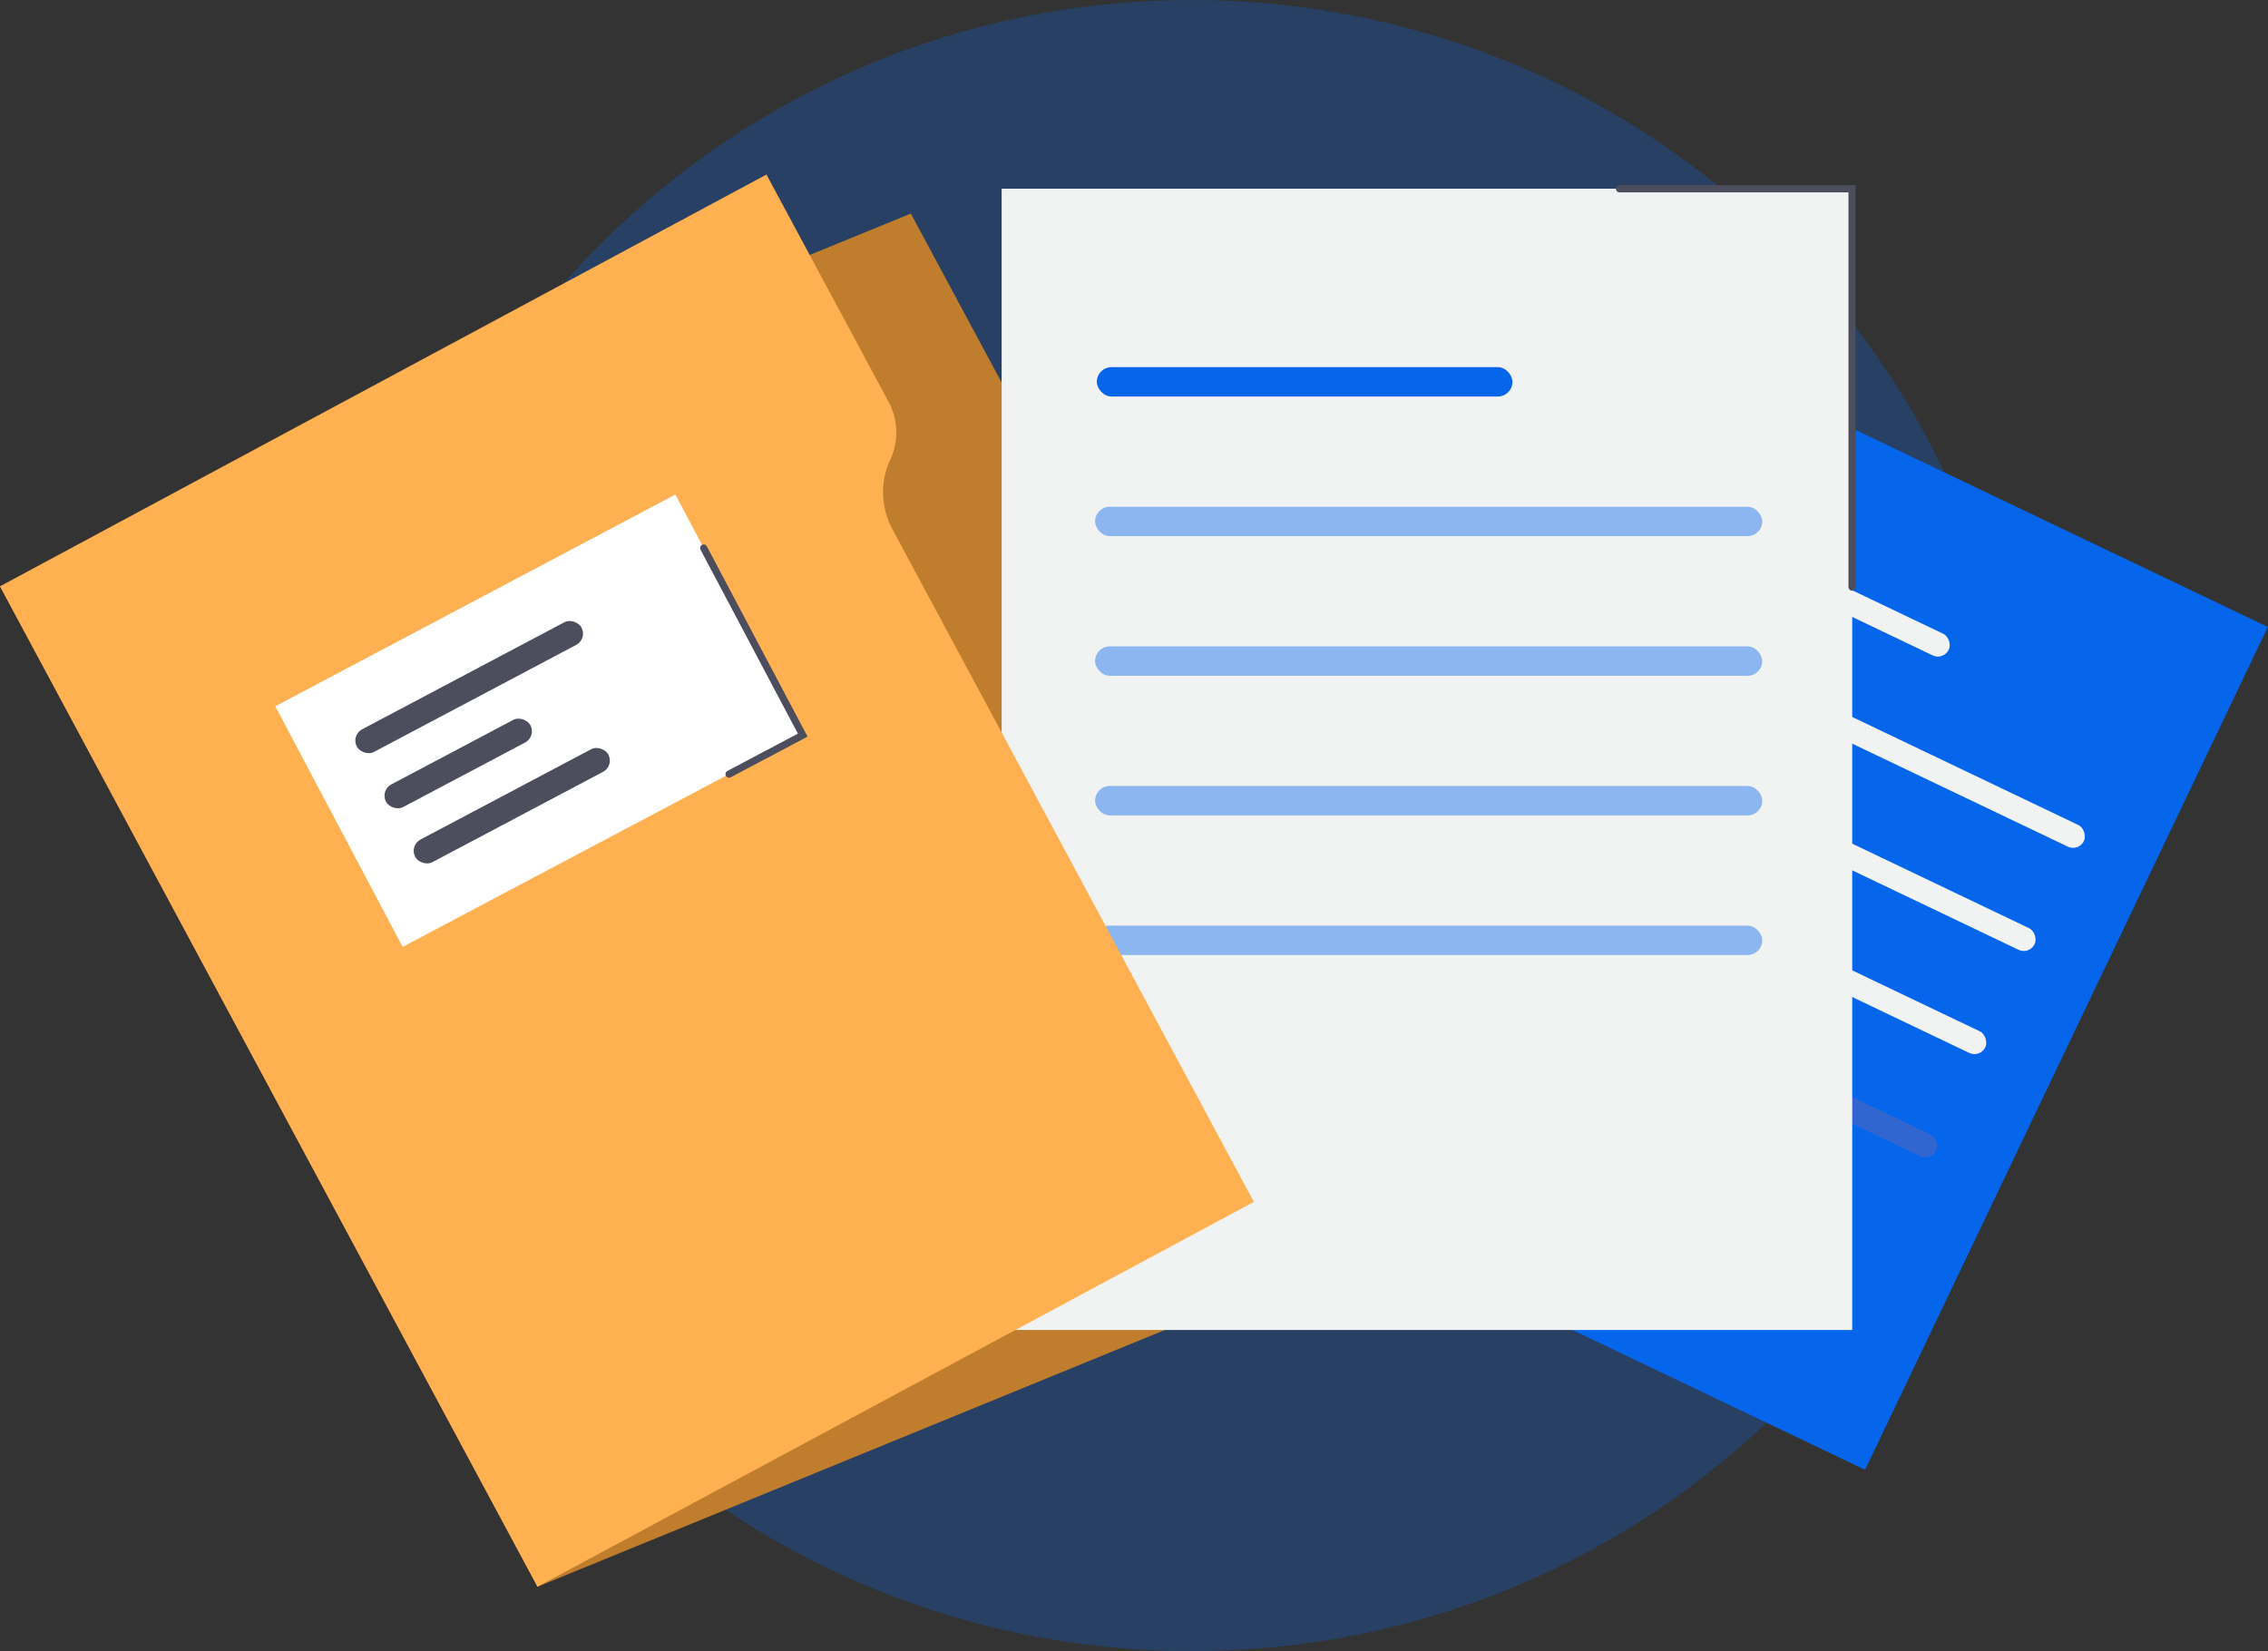<svg xmlns="http://www.w3.org/2000/svg" width="316.736" height="230.594" viewBox="0 0 316.736 230.594">
  <rect x="0" y="0" width="316.736" height="230.594" fill="#333333" stroke="none"/>
  <g id="illustration_documents" transform="translate(-28.715 -222.438)">
    <path id="Path_10107" data-name="Path 10107" d="M116.3,0c64.229,0,116.3,51.62,116.3,115.3s-52.068,115.3-116.3,115.3S0,178.974,0,115.3,52.068,0,116.3,0Z" transform="translate(78.834 222.438)" fill="#0666eb" opacity="0.26"/>
    <g id="illustration" transform="translate(675.78 -532.367)">
      <g id="Group_10987" data-name="Group 10987" transform="translate(-474.357 800.447)">
        <rect id="Rectangle_2841" data-name="Rectangle 2841" width="97.259" height="130.504" transform="matrix(0.902, 0.431, -0.431, 0.902, 56.277, 0)" fill="#0666eb"/>
        <rect id="Rectangle_2842" data-name="Rectangle 2842" width="47.526" height="3.36" rx="1.68" transform="matrix(0.902, 0.431, -0.431, 0.902, 57.298, 23.103)" fill="#f1f2f2"/>
        <rect id="Rectangle_2843" data-name="Rectangle 2843" width="76.283" height="3.36" rx="1.68" transform="matrix(0.902, 0.431, -0.431, 0.902, 50.235, 37.422)" fill="#f1f2f2"/>
        <rect id="Rectangle_2844" data-name="Rectangle 2844" width="76.283" height="3.36" rx="1.68" transform="matrix(0.902, 0.431, -0.431, 0.902, 43.35, 51.827)" fill="#f1f2f2"/>
        <rect id="Rectangle_2845" data-name="Rectangle 2845" width="76.283" height="3.36" rx="1.68" transform="matrix(0.902, 0.431, -0.431, 0.902, 36.465, 66.231)" fill="#f1f2f2"/>
        <rect id="Rectangle_2846" data-name="Rectangle 2846" width="76.283" height="3.36" rx="1.68" transform="matrix(0.902, 0.431, -0.431, 0.902, 29.581, 80.636)" fill="#6c66ae" opacity="0.43"/>
      </g>
      <path id="Path_9854" data-name="Path 9854" d="M-453.115,929.075-572,977.728l-75.067-139.721,127.205-52.059,17.063,31.759a7.673,7.673,0,0,1-.323,7.815l-.092.147a9.262,9.262,0,0,0-.39,9.435Z" transform="translate(0 -1.316)" fill="#bf7d2d"/>
      <g id="Group_10988" data-name="Group 10988" transform="translate(-507.183 781.16)">
        <rect id="Rectangle_2848" data-name="Rectangle 2848" width="118.79" height="159.395" fill="#f1f2f2"/>
        <rect id="Rectangle_2849" data-name="Rectangle 2849" width="58.047" height="4.104" rx="2.052" transform="translate(13.294 24.921)" fill="#0666eb"/>
        <rect id="Rectangle_2850" data-name="Rectangle 2850" width="93.171" height="4.104" rx="2.052" transform="translate(13.052 44.421)" fill="#0666eb" opacity="0.43"/>
        <rect id="Rectangle_2851" data-name="Rectangle 2851" width="93.171" height="4.104" rx="2.052" transform="translate(13.052 63.921)" fill="#0666eb" opacity="0.43"/>
        <rect id="Rectangle_2852" data-name="Rectangle 2852" width="93.171" height="4.104" rx="2.052" transform="translate(13.052 83.42)" fill="#0666eb" opacity="0.43"/>
        <rect id="Rectangle_2853" data-name="Rectangle 2853" width="93.171" height="4.104" rx="2.052" transform="translate(13.052 102.92)" fill="#0666eb" opacity="0.43"/>
      </g>
      <path id="Path_9855" data-name="Path 9855" d="M-471.959,922.664-572,976.412l-75.067-139.721,107.042-57.51,17.063,31.759a8.988,8.988,0,0,1,.264,7.974l-.069.153a10.853,10.853,0,0,0,.319,9.626Z" transform="translate(0)" fill="#ffb050"/>
      <g id="Group_10989" data-name="Group 10989" transform="translate(-608.622 823.87)">
        <rect id="Rectangle_2854" data-name="Rectangle 2854" width="63.219" height="38.024" transform="translate(0 29.574) rotate(-27.892)" fill="#fff"/>
        <rect id="Rectangle_2855" data-name="Rectangle 2855" width="35.511" height="3.569" rx="1.785" transform="translate(10.551 33.625) rotate(-27.892)" fill="#4c4e5e"/>
        <rect id="Rectangle_2856" data-name="Rectangle 2856" width="22.824" height="3.569" rx="1.785" transform="translate(14.626 41.324) rotate(-27.892)" fill="#4c4e5e"/>
        <rect id="Rectangle_2857" data-name="Rectangle 2857" width="30.529" height="3.569" rx="1.785" transform="translate(18.701 49.024) rotate(-27.892)" fill="#4c4e5e"/>
      </g>
      <path id="Path_9856" data-name="Path 9856" d="M-521.519,875.519l10.29-5.446-13.83-26.129" transform="translate(-23.731 -12.597)" fill="none" stroke="#4c4e5e" stroke-linecap="round" stroke-width="1"/>
      <path id="Path_9858" data-name="Path 9858" d="M-474.711,836.795v-55.62h-32.472" transform="translate(86.291)" fill="none" stroke="#4c4e5e" stroke-linecap="round" stroke-width="1"/>
    </g>
  </g>
</svg>
